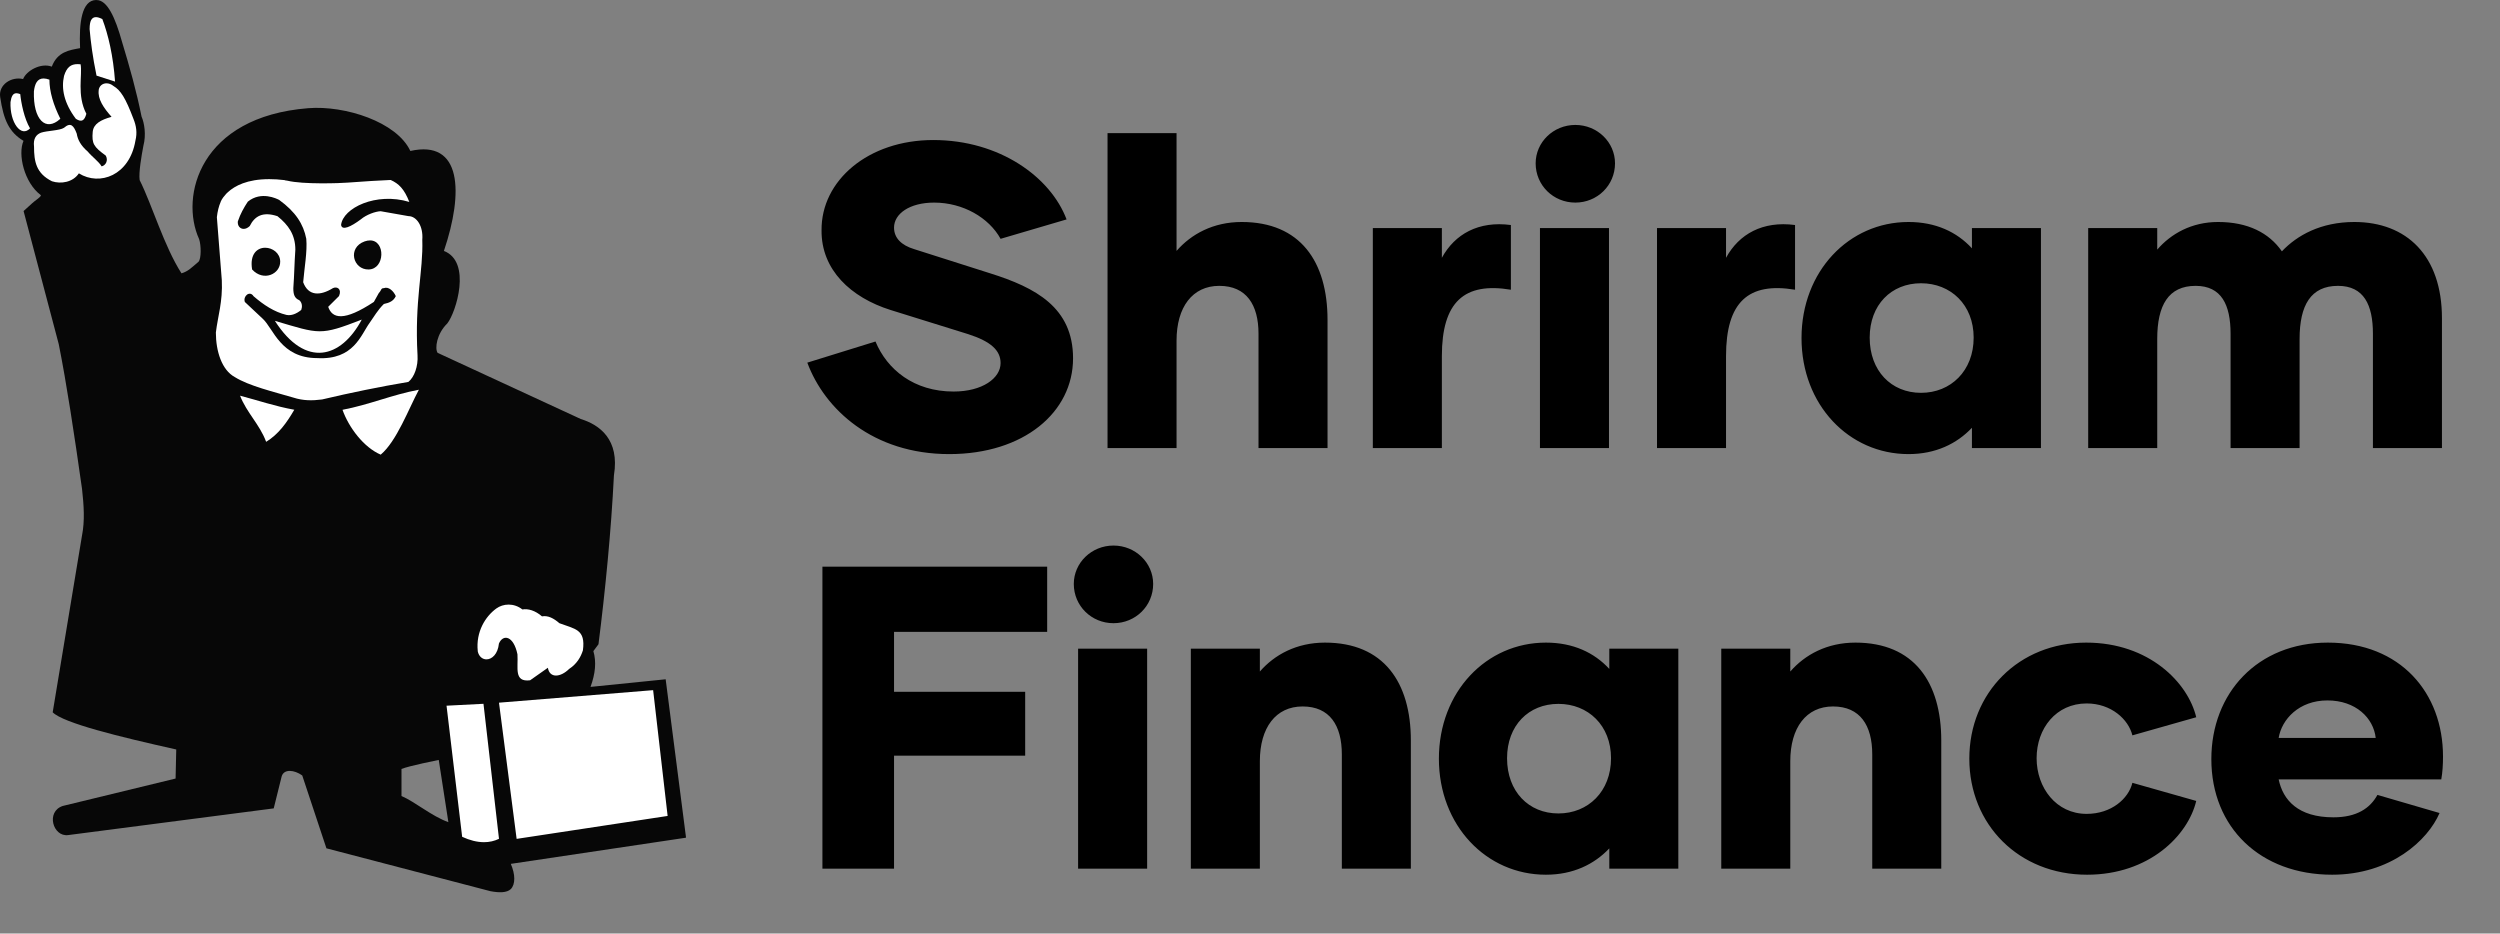 <svg width="158" height="59" viewBox="0 0 158 59" fill="none" xmlns="http://www.w3.org/2000/svg">
<rect x="0" y="0" width="158" height="59" fill="#808080" stroke="none"/>
<g clip-path="url(#clip0_655_1686)">
<path d="M27.995 37.748L27.188 40.81L26.602 44.271L27.92 46.422L28.727 53.636L30.192 54.219L42.72 52.546L41.657 43.364C41.657 43.364 37.062 43.969 37.043 43.73C37.024 43.487 36.495 43.327 36.495 43.327L37.081 41.908L37.629 39.066L34.588 36.953L27.995 37.755V37.748Z" fill="white"/>
<path d="M25.375 50.309V48.599C25.814 48.409 27.729 48.028 27.729 48.028L28.337 51.96C27.29 51.59 26.242 50.679 25.375 50.309ZM29.208 52.886L28.221 44.6L30.556 44.48L31.536 53.013C31.243 53.155 30.927 53.226 30.59 53.226C30.154 53.226 29.692 53.11 29.208 52.886ZM31.536 44.409L41.278 43.618L42.194 51.568L32.651 53.017L31.536 44.409ZM30.195 41.157C30.064 39.925 30.683 38.954 31.367 38.457C31.795 38.147 32.463 38.088 33.015 38.517C33.379 38.457 33.822 38.581 34.254 38.954C34.626 38.883 34.993 39.073 35.354 39.387C36.345 39.761 37.021 39.761 36.84 41.101C36.705 41.53 36.454 41.96 35.969 42.277C35.418 42.819 34.738 42.875 34.626 42.203L33.503 42.994C32.459 43.125 32.76 42.203 32.703 41.351C32.459 40.175 31.795 40.059 31.532 40.672C31.464 41.347 31.085 41.672 30.744 41.672C30.496 41.672 30.263 41.497 30.192 41.157H30.195ZM6.074 0C5.162 0.019 4.989 1.441 5.061 3.043C4.374 3.17 3.634 3.267 3.273 4.212C2.59 3.951 1.667 4.466 1.46 4.996C0.721 4.821 -0.105 5.351 0.011 6.131C0.225 7.576 0.567 8.349 1.486 8.902C1.111 9.753 1.532 11.542 2.571 12.326C2.669 12.401 2.158 12.714 2.042 12.838L1.49 13.338L3.713 21.751C4.205 24.212 4.689 27.404 5.184 30.896C5.301 31.945 5.365 32.92 5.184 33.838L3.33 45.018C4.009 45.698 7.508 46.556 11.139 47.367L11.097 49.204L3.964 50.937C2.883 51.299 3.345 52.901 4.302 52.778L17.299 51.09L17.799 49.077C17.938 48.58 18.599 48.648 19.102 49.01L20.63 53.614L30.988 56.321C31.54 56.429 32.035 56.429 32.283 56.19C32.576 55.892 32.576 55.276 32.283 54.596L43.358 52.942L42.07 42.931L37.321 43.412C37.629 42.569 37.7 41.829 37.501 41.15L37.824 40.716C38.252 37.344 38.627 33.532 38.8 30.044C39.176 27.767 37.884 26.844 36.705 26.482L27.657 22.3C27.47 22.02 27.598 21.094 28.27 20.44C28.818 19.75 29.831 16.546 28.055 15.859C29.313 12.139 29.182 8.809 25.934 9.541C25.075 7.7 21.805 6.654 19.485 6.837C12.614 7.379 11.353 12.416 12.584 15.112C12.712 15.485 12.73 16.355 12.543 16.546C12.115 16.904 11.897 17.151 11.469 17.274C10.365 15.552 9.622 12.972 8.826 11.382C8.758 10.9 8.946 9.821 9.063 9.212C9.243 8.532 9.13 7.789 8.946 7.367C8.627 5.773 8.195 4.238 7.711 2.64C7.287 1.12 6.788 0.004 6.104 0.004H6.085L6.074 0Z" fill="#070707"/>
<path d="M15.043 13.962C15.186 13.532 15.411 13.125 15.662 12.745C16.507 12.057 17.502 12.562 17.645 12.636C18.677 13.387 19.176 14.156 19.357 15.093C19.428 15.903 19.233 16.956 19.161 17.838C19.484 18.712 20.231 18.712 21.046 18.207C21.309 18.088 21.617 18.267 21.425 18.712L20.742 19.391C20.997 20.142 21.741 20.328 23.629 19.081L23.941 18.521C24.121 18.338 24.061 18.211 24.26 18.211C24.56 18.092 24.875 18.398 25.014 18.715C24.875 19.018 24.628 19.134 24.26 19.212C23.877 19.585 23.629 20.026 23.366 20.396C22.811 21.15 22.367 22.763 20.051 22.632C17.731 22.632 17.284 20.765 16.605 20.145L15.475 19.085C15.343 18.719 15.786 18.342 16.023 18.719C16.661 19.272 17.34 19.72 18.106 19.903C18.414 19.962 18.726 19.839 19.038 19.589C19.109 19.399 19.109 19.141 18.917 18.973C18.606 18.846 18.538 18.596 18.538 18.215C18.602 17.345 18.602 16.71 18.666 15.78C18.666 14.839 18.23 14.219 17.536 13.663C16.601 13.353 16.094 13.663 15.783 14.287C15.655 14.41 15.52 14.466 15.4 14.466C15.167 14.466 14.99 14.261 15.035 13.966L15.043 13.962ZM14.405 12.143L14.39 12.158L14.288 12.255L14.104 12.479L14.022 12.603L13.992 12.659L13.943 12.759H13.947C13.826 13.036 13.748 13.357 13.706 13.726L14.018 17.707C14.082 19.081 13.77 19.959 13.643 21.012C13.643 22.199 14.018 23.387 14.84 23.831C15.726 24.387 17.28 24.757 18.538 25.127C19.158 25.328 19.732 25.328 20.355 25.246C22.169 24.817 23.993 24.443 25.81 24.137C26.189 23.835 26.433 23.136 26.388 22.457C26.193 18.969 26.756 17.151 26.689 15.153C26.76 14.283 26.321 13.659 25.814 13.659L24.057 13.349C23.719 13.364 23.156 13.566 22.807 13.861C22.172 14.335 21.613 14.593 21.557 14.216C21.673 13.152 23.76 12.125 25.87 12.763C25.544 11.934 25.202 11.606 24.691 11.374C23.944 11.411 23.092 11.453 21.962 11.542C21.523 11.579 19.158 11.665 18.159 11.419L18.001 11.396V11.385C17.645 11.34 17.314 11.322 17.014 11.322C15.617 11.322 14.833 11.751 14.405 12.143Z" fill="white"/>
<path d="M5.661 1.815C5.732 2.633 5.856 3.604 6.1 4.78L7.272 5.157C7.155 3.518 6.84 2.188 6.468 1.206C6.307 1.124 6.172 1.083 6.063 1.083C5.789 1.083 5.665 1.333 5.665 1.811" fill="white"/>
<path d="M4.047 4.798C3.863 5.598 4.047 6.52 4.794 7.509C5.169 7.752 5.342 7.614 5.458 7.192C4.843 6.019 5.218 4.746 5.094 4.063C5.027 4.055 4.963 4.052 4.906 4.052C4.475 4.052 4.216 4.25 4.047 4.798Z" fill="white"/>
<path d="M2.143 5.777C2.087 7.562 2.887 8.361 3.814 7.506C3.375 6.636 3.123 5.777 3.123 5.034C2.984 4.985 2.861 4.959 2.755 4.959C2.354 4.959 2.2 5.295 2.143 5.773" fill="white"/>
<path d="M0.664 6.449C0.611 7.745 1.336 8.719 1.899 8.111C1.535 7.506 1.336 6.516 1.28 5.948C1.186 5.911 1.103 5.892 1.039 5.892C0.803 5.892 0.716 6.113 0.664 6.449Z" fill="white"/>
<path d="M6.239 5.702C6.164 6.255 6.551 6.826 7.05 7.382C6.363 7.577 5.912 7.827 5.86 8.327C5.796 9.074 5.912 9.272 6.682 9.832C6.859 10.138 6.682 10.456 6.423 10.515C6.239 10.205 5.796 9.888 5.548 9.582C5.098 9.193 4.91 8.824 4.85 8.447C4.662 7.95 4.478 7.7 4.043 8.077C3.772 8.256 2.973 8.256 2.586 8.387C2.282 8.51 2.091 8.76 2.151 9.272C2.151 10.205 2.282 10.956 3.284 11.456C3.851 11.643 4.606 11.524 4.985 10.956C6.299 11.774 8.188 11.09 8.559 8.887C8.683 8.387 8.612 7.95 8.432 7.506C7.932 6.187 7.624 5.702 7.174 5.437C7.035 5.321 6.877 5.265 6.731 5.265C6.487 5.265 6.273 5.422 6.235 5.698" fill="white"/>
<path d="M23.043 15.257C21.936 15.657 22.315 17.053 23.299 17.031C24.335 17.009 24.372 15.194 23.389 15.194C23.284 15.194 23.167 15.213 23.043 15.257Z" fill="#070707"/>
<path d="M15.933 17.031C16.658 17.819 17.72 17.319 17.709 16.527C17.701 15.993 17.221 15.657 16.759 15.657C16.256 15.657 15.772 16.057 15.933 17.031Z" fill="#070707"/>
<path d="M21.646 25.9C22.044 27.024 22.994 28.278 24.061 28.734C25.07 27.886 25.825 25.84 26.474 24.63C24.766 24.951 23.351 25.575 21.646 25.9Z" fill="white"/>
<path d="M16.819 27.924C17.607 27.446 18.133 26.699 18.599 25.896C17.378 25.676 16.312 25.306 15.171 25.007C15.599 26.098 16.406 26.814 16.819 27.92" fill="white"/>
<path d="M17.371 20.276C19.316 23.308 21.568 22.632 22.864 20.198C20.221 21.224 20.213 21.116 17.371 20.276Z" fill="white"/>
</g>
<path d="M59.992 28.699C64.709 28.699 67.817 26.054 67.817 22.646C67.817 19.429 65.445 18.175 62.583 17.275L57.784 15.748C56.966 15.503 56.503 15.039 56.503 14.385C56.503 13.512 57.484 12.804 59.038 12.804C60.865 12.804 62.501 13.758 63.237 15.094L67.408 13.867C66.4 11.195 63.182 8.85 58.984 8.85C54.867 8.85 51.895 11.413 51.922 14.549C51.895 17.057 53.776 18.802 56.285 19.592L61.192 21.119C62.637 21.583 63.237 22.155 63.237 22.946C63.237 23.9 62.092 24.745 60.265 24.745C57.757 24.745 56.066 23.355 55.33 21.583L51.022 22.919C52.113 25.863 55.167 28.699 59.992 28.699ZM78.475 14.03C76.675 14.03 75.285 14.794 74.358 15.857V8.414H69.996V28.317H74.358V21.528C74.358 19.402 75.367 18.066 77.057 18.066C78.775 18.066 79.538 19.265 79.538 21.092V28.317H83.9V20.22C83.9 16.539 82.183 14.03 78.475 14.03ZM91.126 16.293V14.412H86.763V28.317H91.126V22.51C91.126 19.074 92.543 17.82 95.488 18.311V14.221C93.443 13.949 91.944 14.794 91.126 16.293ZM99.561 12.804C100.951 12.804 102.069 11.713 102.069 10.322C102.069 8.987 100.951 7.896 99.561 7.896C98.171 7.896 97.053 8.987 97.053 10.322C97.053 11.713 98.171 12.804 99.561 12.804ZM97.325 28.317H101.688V14.412H97.325V28.317ZM109.085 16.293V14.412H104.723V28.317H109.085V22.51C109.085 19.074 110.503 17.82 113.447 18.311V14.221C111.402 13.949 109.903 14.794 109.085 16.293ZM120.618 28.699C122.335 28.699 123.671 28.044 124.626 27.036V28.317H128.988V14.412H124.626V15.694C123.671 14.658 122.335 14.03 120.618 14.03C116.855 14.03 113.856 17.139 113.856 21.365C113.856 25.591 116.855 28.699 120.618 28.699ZM121.408 24.827C119.527 24.827 118.164 23.437 118.164 21.337C118.164 19.265 119.527 17.902 121.408 17.902C123.29 17.902 124.735 19.265 124.735 21.337C124.735 23.437 123.29 24.827 121.408 24.827ZM148.796 14.03C146.67 14.03 145.17 14.876 144.216 15.884C143.398 14.712 142.062 14.03 140.181 14.03C138.518 14.03 137.209 14.767 136.337 15.775V14.412H131.974V28.317H136.337V21.419C136.337 19.293 137.045 18.066 138.763 18.066C140.399 18.066 140.972 19.265 140.972 21.092V28.317H145.334V21.419C145.334 19.293 146.043 18.066 147.76 18.066C149.396 18.066 149.969 19.265 149.969 21.092V28.317H154.331V20.11C154.331 16.157 152.095 14.03 148.796 14.03Z" fill="black"/>
<path d="M66.181 39.932V35.815H51.977V54.9H56.503V47.757H64.791V43.721H56.503V39.932H66.181ZM70.372 39.386C71.763 39.386 72.88 38.296 72.88 36.905C72.88 35.569 71.763 34.479 70.372 34.479C68.982 34.479 67.864 35.569 67.864 36.905C67.864 38.296 68.982 39.386 70.372 39.386ZM68.136 54.9H72.499V40.995H68.136V54.9ZM83.74 40.613C81.941 40.613 80.55 41.377 79.623 42.44V40.995H75.261V54.9H79.623V48.111C79.623 45.984 80.632 44.648 82.323 44.648C84.04 44.648 84.804 45.848 84.804 47.675V54.9H89.166V46.802C89.166 43.122 87.448 40.613 83.74 40.613ZM97.7 55.282C99.417 55.282 100.753 54.627 101.708 53.618V54.9H106.07V40.995H101.708V42.276C100.753 41.24 99.417 40.613 97.7 40.613C93.937 40.613 90.938 43.721 90.938 47.947C90.938 52.173 93.937 55.282 97.7 55.282ZM98.49 51.41C96.609 51.41 95.246 50.02 95.246 47.92C95.246 45.848 96.609 44.485 98.49 44.485C100.372 44.485 101.817 45.848 101.817 47.92C101.817 50.02 100.372 51.41 98.49 51.41ZM117.263 40.613C115.463 40.613 114.073 41.377 113.146 42.44V40.995H108.784V54.9H113.146V48.111C113.146 45.984 114.155 44.648 115.845 44.648C117.563 44.648 118.326 45.848 118.326 47.675V54.9H122.688V46.802C122.688 43.122 120.971 40.613 117.263 40.613ZM131.904 55.282C135.83 55.282 138.284 52.8 138.802 50.619L134.767 49.474C134.521 50.483 133.431 51.437 131.877 51.437C129.941 51.437 128.714 49.774 128.714 47.92C128.714 46.039 129.941 44.458 131.877 44.458C133.431 44.458 134.521 45.466 134.767 46.475L138.802 45.33C138.284 43.149 135.83 40.613 131.849 40.613C127.596 40.613 124.461 43.776 124.461 47.947C124.461 52.119 127.596 55.282 131.904 55.282ZM147.391 55.282C151.099 55.282 153.444 53.1 154.18 51.383L150.254 50.238C149.791 51.083 148.946 51.655 147.473 51.655C145.238 51.655 144.283 50.565 144.011 49.256H154.289C154.371 48.793 154.398 48.302 154.398 47.811C154.398 43.803 151.726 40.613 147.119 40.613C142.675 40.613 139.757 43.803 139.757 47.975C139.757 52.31 142.866 55.282 147.391 55.282ZM144.011 46.639C144.202 45.466 145.292 44.267 147.092 44.267C148.891 44.267 150.009 45.385 150.145 46.639H144.011Z" fill="black"/>
<defs>
<clipPath id="clip0_655_1686">
<rect width="43.351" height="56.388" fill="white"/>
</clipPath>
</defs>
</svg>

